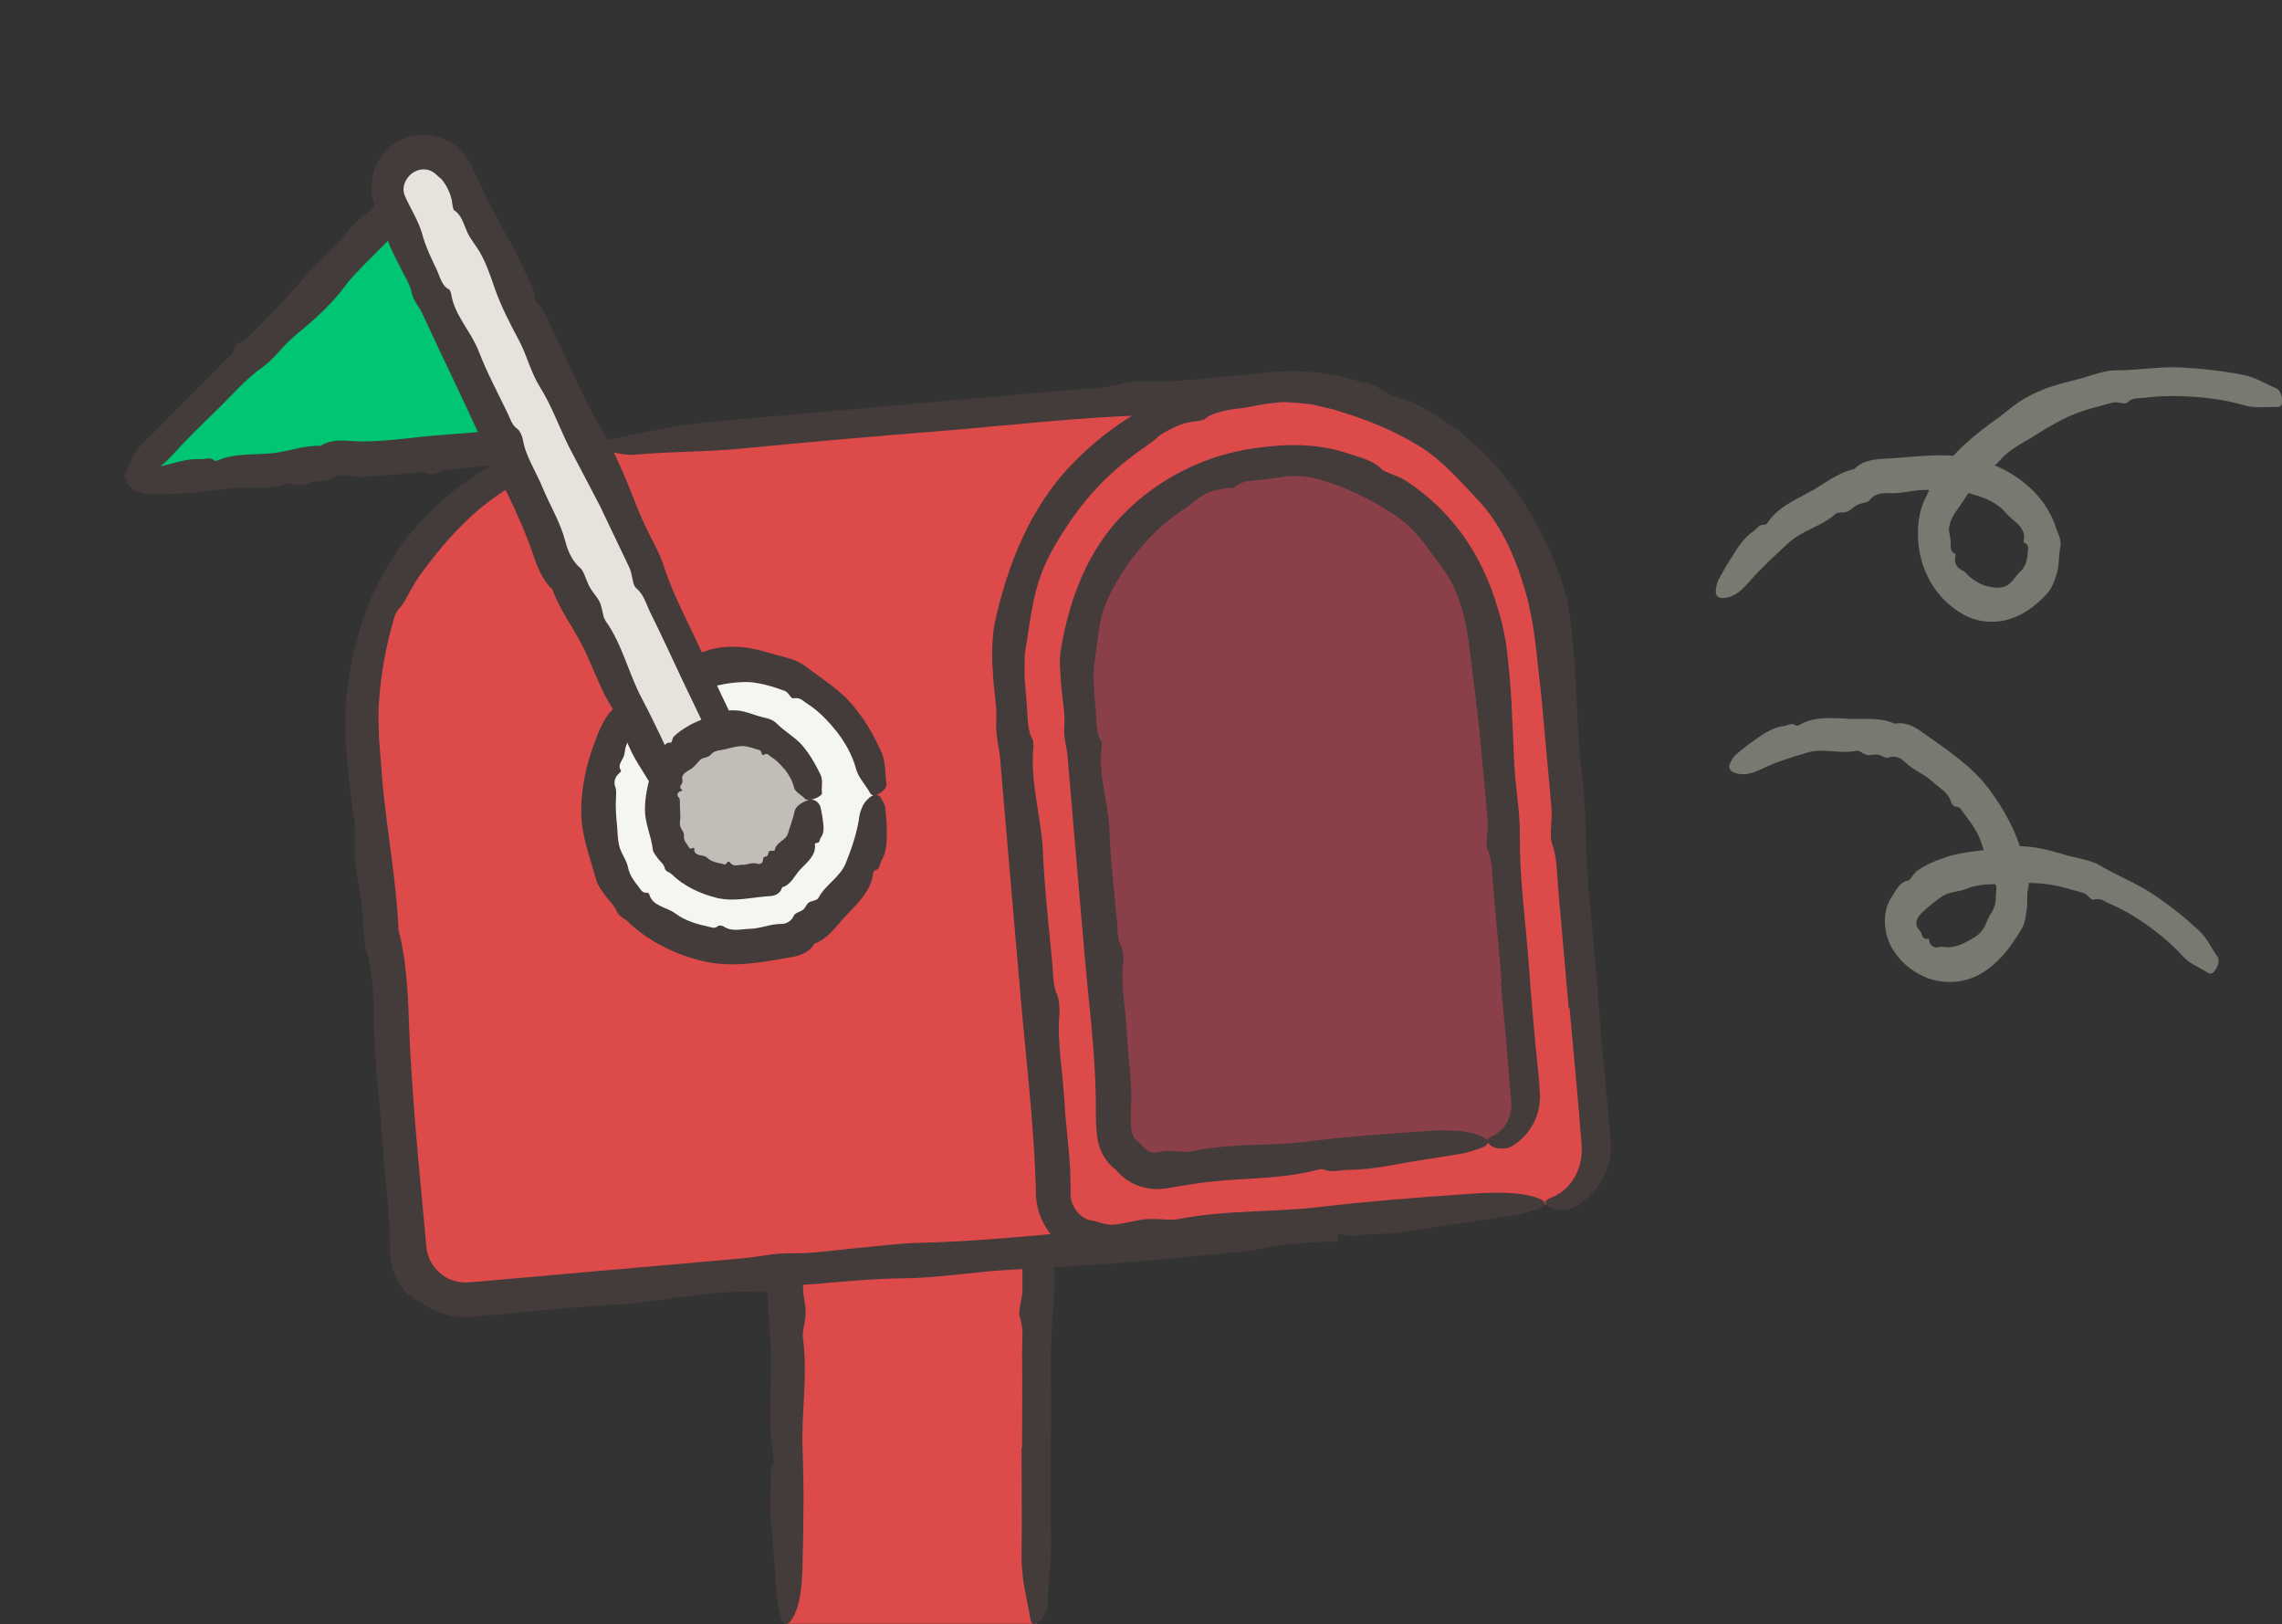 <svg width="267" height="190" viewBox="0 0 267 190" fill="none" xmlns="http://www.w3.org/2000/svg">
<rect x="0" y="0" width="267" height="190" fill="#333333" stroke="none"/>
<g clip-path="url(#clip0_1662_1053)">
<path d="M91.901 189.972V91.017H121.315V189.972" fill="#DD4A4A"/>
<path d="M119.588 169.311C119.588 165.616 119.631 161.942 119.588 158.247C119.588 156.867 119.802 155.465 119.311 154.043C119.077 153.342 119.652 152.004 119.631 150.73C119.631 147.29 119.61 143.85 119.588 140.41L119.269 130.387C119.205 127.074 119.482 123.655 119.184 120.47C118.928 117.71 119.375 115.204 119.269 112.571C119.162 109.768 119.077 106.859 119.29 104.119C119.439 102.123 119.652 100.127 119.546 98.152C119.482 96.899 119.184 95.753 119.205 94.394C119.205 94.118 119.226 93.82 119.247 93.544C119.247 93.353 119.269 93.396 119.29 93.332C119.29 93.226 119.247 93.12 119.077 93.247C119.013 93.29 118.949 93.353 118.906 93.417C118.864 93.459 118.949 93.353 118.949 93.29C118.949 93.204 118.928 93.12 118.864 93.077C118.565 93.035 118.139 93.013 117.798 93.013C117.073 93.013 116.37 93.077 115.794 93.204C114.686 93.459 113.706 93.417 112.661 93.438C109.826 93.481 106.992 93.502 104.157 93.438C102.025 93.396 99.915 93.183 97.805 93.12C96.825 93.098 95.801 93.12 94.8 93.162H94.203C94.203 93.162 94.075 93.162 93.968 93.12C93.968 93.12 93.926 93.162 93.904 93.183C93.841 93.226 93.776 93.332 93.755 93.438C93.755 93.417 93.713 93.82 93.713 94.033V94.776C93.67 95.774 93.67 96.751 93.649 97.77C93.649 98.917 93.393 100.233 93.968 101.168C94.032 101.253 94.011 101.677 93.968 101.868C93.222 105.117 94.203 108.303 94.011 111.594C93.819 114.992 93.947 118.474 93.968 121.914C93.968 122.827 93.798 123.804 94.224 124.654C94.373 124.951 94.395 125.906 94.288 126.374C93.713 128.922 94.075 131.597 93.968 134.188C93.862 137.161 94.118 140.134 93.67 143.128C93.478 144.402 93.372 146.122 93.904 147.651C94.16 148.352 93.904 149.796 93.968 150.9C94.011 151.792 94.267 152.662 94.267 153.554C94.267 154.298 94.054 155.062 93.947 155.826C93.926 156.06 93.904 156.336 93.947 156.548C94.544 160.902 93.734 165.212 93.904 169.587C94.075 173.982 94.011 178.442 93.904 182.859C93.862 185.301 93.691 187.806 92.647 189.463C92.178 190.206 91.666 190.206 91.368 189.165C91.155 188.401 90.942 187.53 90.878 186.66C90.771 185.279 90.686 183.878 90.579 182.519C90.409 179.716 89.919 176.913 90.174 174.004C90.26 173.091 89.983 172.029 90.451 171.286C90.515 171.179 90.558 170.818 90.515 170.627C89.791 166.741 90.26 162.707 90.217 158.757C90.174 155.402 89.599 152.132 89.855 148.734C89.279 146.865 89.386 144.678 89.556 142.788C90.174 136.142 89.748 129.453 89.833 122.806C89.833 116.053 89.855 109.279 89.876 102.527C89.876 101.38 89.556 100.382 89.812 99.044C90.046 97.77 89.855 96.135 89.855 94.67C89.855 93.948 89.748 90.932 89.855 89C90.132 89 90.366 89.021 90.622 89.043L96.27 89.34C97.592 89.382 98.935 89.403 100.277 89.403C102.942 89.403 105.627 89.319 108.292 89.361L114.814 89.425C117.542 89.425 120.271 89.425 122.977 89.403C122.977 90.911 123.02 92.419 123.041 93.927C123.127 97.133 123.446 100.339 123.319 103.588C123.276 104.969 123.574 106.434 123.041 107.793C122.892 108.175 123.297 109.471 123.319 110.362C123.361 112.571 123.319 114.779 123.319 116.988C123.319 120.067 123.276 123.146 123.319 126.204C123.361 128.072 123.574 129.92 123.638 131.81C123.702 133.763 123.702 135.738 123.638 137.713C123.532 140.198 123.425 142.661 123.319 145.145C123.255 147.715 123.51 150.412 123.255 152.875C122.786 157.462 123.02 162.027 122.977 166.593C122.914 171.137 122.892 175.702 122.977 180.225C123.041 182.795 122.594 185.152 122.594 187.658C122.594 188.826 121.251 190.418 120.782 189.93C120.697 189.845 120.612 189.654 120.569 189.441C120.143 186.978 119.482 184.706 119.525 181.882C119.588 177.699 119.525 173.536 119.525 169.353L119.588 169.311Z" fill="#443B3B"/>
<path d="M70.074 52.202L70.079 52.265C53.327 54.487 41.118 69.46 42.604 86.382L47.842 146.03C48.158 149.625 51.344 152.286 54.954 151.968L154.159 143.231L145.581 45.551L70.074 52.202Z" fill="#DD4A4A"/>
<path d="M105.49 47.356C111.839 46.797 118.188 46.238 124.537 45.678C126.894 45.471 129.333 45.469 131.754 44.766C132.965 44.425 135.287 44.796 137.472 44.582C140.7 44.297 143.927 44.013 147.174 43.706C147.51 47.534 147.845 51.342 148.181 55.17C148.79 60.893 149.398 66.595 150.009 72.339C150.573 78.023 150.811 83.906 151.59 89.358C152.26 94.074 152.19 98.386 152.695 102.924C153.223 107.716 153.746 112.701 153.948 117.436C154.1 120.876 154.187 124.3 154.594 127.717C154.846 129.848 155.317 131.81 155.501 134.139C155.69 136.296 155.651 138.772 156.366 140.585C156.427 140.793 156.496 142.79 156.506 143.642C156.508 144.153 156.51 144.665 156.538 145.217C155.515 145.264 154.47 145.313 153.405 145.365C152.641 145.432 151.853 145.48 151.087 145.526C150.004 145.622 148.971 145.798 148.131 145.978C146.242 146.401 144.561 146.506 142.8 146.682C137.941 147.153 133.059 147.604 128.191 147.969C124.53 148.185 120.911 148.397 117.249 148.613C113.443 148.884 109.411 149.517 105.883 149.55C102.335 149.586 98.981 149.902 95.52 150.207C93.567 150.379 91.251 150.327 89.688 151.041C89.544 151.117 88.799 151.162 88.456 151.149C82.806 150.901 77.392 152.358 71.706 152.667C68.788 152.818 65.815 153.079 62.842 153.341L58.387 153.776L56.157 153.973L55.011 154.074C54.522 154.117 54.03 154.117 53.554 154.053C51.418 153.857 49.518 152.682 47.898 151.545C47.248 151.198 45.983 149.22 45.842 148.103C45.695 147.412 45.617 146.524 45.656 145.988L45.615 144.307C45.559 143.183 45.482 142.06 45.384 140.939C45.187 138.697 44.922 136.418 44.791 134.191C44.45 129.084 43.745 123.988 43.74 118.809C43.74 116.613 43.586 113.643 42.825 111.067C42.464 109.884 42.5 107.365 42.273 105.509C42.094 103.969 41.71 102.511 41.576 100.988C41.463 99.698 41.56 98.368 41.551 97.047C41.538 96.664 41.517 96.176 41.441 95.799C41.129 93.951 40.902 92.095 40.717 90.235C40.554 88.374 40.394 86.555 40.407 84.507C40.419 80.499 41.163 76.554 42.39 72.737C44.839 65.04 50.475 58.319 57.6 54.409C61.515 52.21 66.118 51.016 69.194 51.683C69.759 51.782 70.092 51.923 70.109 52.114L69.934 52.321C69.934 52.321 70.056 52.246 70.104 52.306C70.057 52.502 69.651 52.751 68.884 53.032C67.634 53.419 66.274 54.008 64.904 54.491C63.803 54.865 62.759 55.404 61.707 55.859C60.711 56.459 59.685 56.954 58.755 57.569C54.83 60.153 51.777 63.64 48.991 67.488C48.574 68.1 48.209 68.814 47.797 69.49C47.451 70.181 47.102 70.83 46.627 71.277C46.511 71.415 46.172 71.935 46.134 72.237C45.228 75.322 44.607 78.489 44.376 81.707C44.197 83.321 44.317 84.93 44.356 86.59C44.506 88.303 44.633 89.997 44.761 91.691C45.31 97.462 46.374 102.995 46.63 108.834C47.484 111.978 47.708 115.752 47.823 119.003C48.027 124.741 48.465 130.457 48.987 136.166L49.784 144.75L49.879 145.829C49.926 146.123 49.923 146.337 50.009 146.585C50.137 147.064 50.327 147.516 50.599 147.94C51.142 148.766 51.95 149.441 52.878 149.764C53.342 149.936 53.842 150.02 54.357 150.039C54.764 150.046 55.675 149.944 56.357 149.905L60.709 149.522L69.437 148.753L86.891 147.216C88.866 147.042 90.558 146.573 92.894 146.623C95.102 146.663 97.909 146.224 100.436 146.001C102.772 145.796 105.203 145.454 107.403 145.409C116.543 145.201 125.706 144.032 134.863 143.289C140.702 142.775 146.567 142.301 152.408 141.808C152.195 139.631 151.963 137.477 151.755 135.343C151.185 129.829 150.385 124.379 150.024 118.805C149.859 116.432 149.342 113.962 149.667 111.568C149.758 110.899 149.159 108.714 149.004 107.193C148.672 103.406 148.338 99.599 148.005 95.813C147.543 90.546 147.078 85.258 146.618 80.013C146.293 76.801 145.802 73.647 145.456 70.438C145.097 67.08 144.8 63.696 144.568 60.327C144.316 56.235 144.067 52.186 143.815 48.094L143.787 47.777L142.897 47.877C141.92 47.963 140.945 48.07 139.992 48.175C138.059 48.346 136.148 48.514 134.292 48.571C126.352 48.801 118.516 49.726 110.634 50.377C102.793 51.004 94.956 51.673 87.15 52.446C82.717 52.9 78.642 52.79 74.312 53.193C72.295 53.371 69.439 52.279 70.226 51.741C70.367 51.643 70.699 51.529 71.035 51.457C75.245 50.66 79.094 49.66 83.961 49.274C91.138 48.642 98.357 48.006 105.534 47.373L105.49 47.356Z" fill="#443B3B"/>
<path d="M147.001 45.428C164.477 43.889 179.902 56.77 181.431 74.178L186.669 133.828C186.985 137.424 184.311 140.601 180.701 140.919L130.46 145.344C126.85 145.662 123.663 143.001 123.347 139.405L118.109 79.755C116.581 62.347 129.525 46.968 147.001 45.428Z" fill="#DD4A4A"/>
<path d="M183.541 117.946C183.129 113.25 182.718 108.575 182.306 103.879C182.154 102.145 182.208 100.328 181.562 98.573C181.248 97.684 181.675 95.963 181.511 94.336C181.128 89.978 180.721 85.581 180.317 81.225L179.609 74.871C179.323 72.829 178.982 70.898 178.406 68.966C177.303 65.184 175.618 61.346 172.976 58.552C170.713 56.172 168.777 53.87 166.062 52.191C163.189 50.419 159.97 49.103 156.828 48.165C155.7 47.753 154.508 47.581 153.326 47.28C152.14 47.171 150.926 47.001 149.734 47.063C148.99 47.129 148.251 47.237 147.533 47.343C146.793 47.45 146.065 47.685 145.258 47.756C144.515 47.822 143.711 47.935 142.958 48.129C142.207 48.345 141.475 48.537 140.942 49.053C140.863 49.124 140.191 49.268 139.851 49.298C139.023 49.371 138.146 49.619 137.367 50.007C136.586 50.374 135.828 50.761 135.336 51.252C134.322 52.13 133.322 52.687 132.363 53.454C129.692 55.458 127.362 57.923 125.441 60.65C124.06 62.711 122.663 64.838 121.802 67.216C120.886 69.705 120.531 72.486 120.164 74.885C120.067 75.49 119.95 76.097 119.895 76.699C119.884 77.297 119.895 77.914 119.883 78.512C119.858 79.686 120.037 80.992 120.125 82.242C120.252 83.68 120.145 85.395 120.823 86.529C120.896 86.629 120.923 87.181 120.903 87.439C120.522 91.629 121.855 95.604 122.032 99.809C122.22 104.141 122.735 108.551 123.141 112.927C123.243 114.091 123.183 115.354 123.702 116.395C123.884 116.763 124.013 117.988 123.959 118.589C123.67 121.876 124.33 125.25 124.514 128.559C124.615 130.447 124.846 132.345 125.011 134.228C125.095 135.18 125.179 136.131 125.22 137.087L125.259 138.512L125.261 139.748C125.214 140.924 126.287 142.663 127.819 142.805C128.49 142.895 129.482 143.469 130.703 143.233C131.846 143.09 132.927 142.739 134.053 142.64C135.008 142.556 136.004 142.681 136.99 142.701C137.289 142.696 137.631 142.687 137.924 142.619C143.414 141.538 149.006 141.856 154.576 141.195C160.167 140.532 165.863 140.094 171.5 139.704C174.604 139.473 177.825 139.36 180.04 140.21C181.036 140.591 181.081 141.098 179.79 141.51C178.832 141.808 177.746 142.117 176.648 142.278C174.873 142.54 173.118 142.78 171.407 143.037C167.834 143.523 164.309 144.323 160.571 144.397C159.395 144.415 158.082 144.808 157.085 144.427C156.952 144.375 156.46 144.375 156.251 144.436C151.367 145.591 146.166 145.58 141.137 146.066C138.994 146.276 136.884 146.611 134.793 146.923C133.737 147.08 132.679 147.216 131.619 147.331L130.812 147.402C130.493 147.43 130.111 147.463 129.766 147.43C129.056 147.386 128.342 147.3 127.679 147.06C126.083 146.923 124.404 146.069 123.216 144.724C122.008 143.402 121.317 141.63 121.219 140.019C121.031 131.296 119.916 122.995 119.233 114.487C118.479 105.899 117.746 97.309 117.014 88.719C116.885 87.26 116.455 86.019 116.56 84.283C116.67 82.611 116.242 80.666 116.17 78.626C116.01 76.807 116.075 74.861 116.332 73.155C117.816 66.181 120.526 59.271 125.596 54.135C128.069 51.593 130.915 49.403 134.063 47.719C137.212 46.056 140.597 44.884 144.087 44.172C148.314 43.33 152.785 43.065 157.093 44.113C157.993 44.375 158.951 44.568 159.871 44.806C160.793 45.066 161.665 45.501 162.443 46.072C162.896 46.352 164.6 46.756 165.716 47.276C168.365 48.684 170.889 50.38 173.043 52.492C176.096 55.336 178.56 58.785 180.408 62.523L181.263 64.217L181.996 65.986C182.526 67.154 182.869 68.381 183.191 69.611C183.582 70.898 183.659 72.255 183.882 73.578C184.04 74.886 184.103 76.096 184.215 77.365C184.385 80.526 184.556 83.687 184.726 86.848C184.951 90.132 185.504 93.515 185.525 96.668C185.568 102.526 186.313 108.323 186.781 114.143C187.224 119.923 187.712 125.721 188.304 131.488C188.378 132.334 188.443 133.075 188.477 133.946C188.501 134.945 188.351 135.918 188.002 136.822C187.326 138.63 186.024 140.13 184.379 141.128C183.609 141.622 182.458 141.68 181.728 141.404C180.976 141.129 180.64 140.711 180.896 140.454C180.994 140.36 181.197 140.235 181.404 140.153C182.753 139.672 183.735 138.669 184.323 137.573C184.91 136.455 185.147 135.262 185.048 133.885C184.645 128.57 184.115 123.267 183.649 117.957L183.541 117.946Z" fill="#443B3B"/>
<path d="M147.882 54.005L148.137 53.983C161.26 52.827 172.829 62.487 173.977 75.559L178.617 128.398C178.855 131.106 176.838 133.479 174.141 133.717L136.173 137.061C133.455 137.3 131.075 135.293 130.839 132.606L126.199 79.767C125.051 66.695 134.759 55.161 147.882 54.005Z" fill="#8B3F48"/>
<path d="M175.707 114.991L174.709 103.632C174.542 102.219 174.65 100.76 174.033 99.343C173.734 98.623 174.189 97.219 174.054 95.931C173.744 92.398 173.413 88.868 173.081 85.337C172.718 81.937 172.24 78.441 171.842 75.129C171.444 72.052 170.583 68.824 168.744 66.407C167.172 64.35 165.944 62.305 163.927 60.777C161.798 59.196 159.357 57.961 156.958 56.957C155.189 56.303 153.354 55.633 151.412 55.698C150.81 55.666 150.24 55.758 149.649 55.853C149.06 55.969 148.485 55.998 147.809 56.1C147.217 56.174 146.578 56.209 145.964 56.284C145.354 56.402 144.799 56.664 144.383 57.042C144.325 57.111 143.767 57.096 143.493 57.142C142.834 57.199 142.118 57.327 141.476 57.575C140.86 57.864 140.27 58.214 139.85 58.549C139.083 59.32 138.237 59.672 137.499 60.291C135.367 61.843 133.547 63.773 132.044 65.909C130.9 67.502 129.917 69.23 129.181 71.085C128.499 73.064 128.416 75.288 128.091 77.192C127.807 79.072 128.028 81.099 128.21 83.171C128.312 84.335 128.178 85.732 128.835 86.634C128.906 86.713 128.924 87.159 128.898 87.353C128.448 90.76 129.713 93.953 129.819 97.354C129.935 100.861 130.376 104.425 130.707 107.955C130.791 108.907 130.708 109.916 131.209 110.746C131.384 111.029 131.492 112.021 131.429 112.517C131.084 115.17 131.688 117.909 131.816 120.583C131.978 123.639 132.502 126.683 132.327 129.811C132.3 130.474 132.282 131.243 132.373 132.045C132.414 132.51 132.475 132.718 132.604 132.962C132.732 133.207 132.921 133.404 133.148 133.554C133.533 133.797 133.924 134.594 134.626 134.788C134.89 134.871 135.166 134.847 135.399 134.827C135.716 134.777 135.755 134.731 136.305 134.662C137.091 134.592 137.874 134.736 138.69 134.771C138.926 134.772 139.225 134.767 139.455 134.704C143.883 133.717 148.413 134.128 152.9 133.562C157.408 132.995 162.022 132.652 166.575 132.358C169.084 132.179 171.69 132.12 173.48 133.007C174.285 133.405 174.33 133.913 173.294 134.303C172.527 134.583 171.654 134.873 170.767 135.015C169.354 135.246 167.917 135.458 166.525 135.687C163.631 136.113 160.807 136.852 157.769 136.864C156.827 136.861 155.747 137.234 154.942 136.836C154.83 136.781 154.444 136.773 154.257 136.832C150.328 137.903 146.104 137.806 142.03 138.207C140.291 138.382 138.605 138.679 136.896 138.958L136.242 139.058C135.945 139.084 135.647 139.111 135.348 139.116C134.75 139.126 134.14 139.009 133.549 138.848C132.382 138.482 131.294 137.789 130.524 136.812C129.384 136.017 128.548 134.535 128.368 132.973C128.227 131.856 128.224 130.854 128.222 129.853C128.238 122.966 127.209 116.129 126.694 109.289C126.085 102.351 125.495 95.39 124.907 88.45C124.803 87.266 124.396 86.279 124.528 84.86C124.648 83.549 124.308 81.874 124.175 80.351C124.091 78.909 123.861 77.266 124.146 75.877C125.115 70.1 127.265 64.369 131.452 60.142C135.538 55.988 141.049 53.2 146.846 52.434C150.309 51.916 154.048 51.842 157.508 52.987C158.963 53.477 160.639 53.798 161.749 54.979C162.074 55.27 163.497 55.635 164.356 56.157C166.422 57.509 168.34 59.131 169.92 61.038C172.162 63.654 173.803 66.75 174.88 70.002C175.182 70.998 175.504 71.993 175.765 73.014C175.961 74.02 176.231 75.148 176.311 76.057C176.551 78.061 176.729 80.092 176.842 82.107C176.961 84.676 177.077 87.223 177.194 89.771C177.362 92.421 177.859 95.148 177.827 97.709C177.774 102.467 178.42 107.142 178.79 111.842C179.137 116.522 179.526 121.199 180.019 125.845C180.077 126.5 180.135 127.156 180.148 127.794L180.191 128.281L180.14 128.925C180.114 129.353 180.043 129.765 179.927 130.159C179.47 131.776 178.431 133.104 177.056 134.014C176.41 134.454 175.406 134.479 174.784 134.214C174.139 133.93 173.887 133.504 174.079 133.253C174.157 133.161 174.317 133.04 174.483 132.983C175.515 132.551 176.211 131.701 176.542 130.84C176.717 130.399 176.808 129.964 176.832 129.515C176.853 129.022 176.808 128.749 176.734 127.903C176.42 123.604 175.979 119.315 175.602 115.021L175.707 114.991Z" fill="#443B3B"/>
<path d="M87.522 110.774C96.587 109.975 103.293 102.008 102.5 92.978C101.707 83.948 93.715 77.274 84.65 78.073C75.585 78.871 68.879 86.839 69.672 95.869C70.465 104.899 78.456 111.572 87.522 110.774Z" fill="#F5F5F1"/>
<path d="M97.749 85.424C96.811 84.249 95.754 83.17 94.483 82.344C94.009 82.066 93.642 81.544 92.885 81.696C92.509 81.793 92.313 81.022 91.825 80.83C90.52 80.348 89.157 79.935 87.755 79.803C86.381 79.754 85.028 79.937 83.728 80.243C82.445 80.505 81.025 80.652 80.007 81.487C79.124 82.162 78.066 82.298 77.275 83.028C76.444 83.805 75.704 84.637 74.847 85.352C74.229 85.876 73.594 86.443 73.275 87.196C73.081 87.661 73.152 88.23 72.892 88.679C72.696 89.123 72.244 89.589 72.659 90.171C72.705 90.209 72.55 90.393 72.43 90.489C71.931 90.895 71.776 91.57 71.991 92.062C72.161 92.538 72.063 92.887 72.077 93.291C72.002 94.385 72.078 95.487 72.194 96.564C72.264 97.367 72.255 98.242 72.476 99.054C72.701 99.908 73.322 100.642 73.481 101.481C73.642 102.34 74.126 102.98 74.611 103.619C74.918 103.955 75.1 104.557 75.752 104.435C75.816 104.43 75.933 104.547 75.962 104.63C76.391 106.106 78.082 106.106 79.073 106.914C80.17 107.712 81.533 108.125 82.885 108.411C83.234 108.487 83.615 108.688 83.992 108.356C84.13 108.216 84.5 108.29 84.658 108.383C85.615 109.045 86.718 108.692 87.743 108.665C88.961 108.643 90.028 108.123 91.309 108.095C91.869 108.131 92.551 107.858 92.874 107.148C92.993 106.796 93.605 106.7 93.966 106.433C94.245 106.196 94.358 105.781 94.641 105.585C94.883 105.415 95.246 105.404 95.532 105.251C95.615 105.222 95.694 105.151 95.75 105.061C96.576 103.496 98.258 102.666 98.946 101.007C99.597 99.394 100.177 97.722 100.475 95.991C100.519 95.518 100.625 95.019 100.821 94.575C100.973 94.114 101.278 93.682 101.777 93.276C102.237 92.915 102.745 92.849 103.043 93.314C103.265 93.656 103.494 94.062 103.573 94.482C103.633 95.159 103.713 95.834 103.75 96.491C103.72 97.858 103.917 99.375 103.133 100.681C102.889 101.065 102.987 101.695 102.379 101.834C102.294 101.842 102.179 102.001 102.165 102.087C101.983 104.15 100.382 105.655 99.049 107.051C97.912 108.239 96.958 109.793 95.278 110.41C94.744 111.395 93.604 111.815 92.633 111.965C89.242 112.583 85.853 113.223 82.473 112.497C79.11 111.728 75.893 110.178 73.413 107.775C72.973 107.387 72.402 107.224 72.129 106.545C71.86 105.929 71.254 105.364 70.793 104.744C70.423 104.18 69.944 103.604 69.759 102.959C69.058 100.335 68.05 97.866 68.007 95.184C67.968 92.545 68.486 89.92 69.359 87.434C69.933 85.934 70.433 84.313 71.589 83.103C72.035 82.573 72.354 81.82 73.198 81.682C73.43 81.64 73.623 80.92 73.958 80.592C74.767 79.817 75.715 79.158 76.694 78.603C78.034 77.782 79.525 77.224 80.999 76.71C81.917 76.438 82.799 75.998 83.77 75.848C84.778 75.632 85.805 75.626 86.817 75.708C88.112 75.828 89.363 76.187 90.572 76.549C91.823 76.908 93.235 77.146 94.247 77.952C96.106 79.387 98.071 80.557 99.593 82.299C101.093 84.021 102.249 85.987 103.161 88.081C103.672 89.272 103.527 90.542 103.718 91.741C103.812 92.329 102.561 93.185 102.075 93.015C101.986 92.98 101.873 92.905 101.823 92.824C101.282 91.785 100.445 91.027 100.158 89.944C99.713 88.299 98.854 86.797 97.795 85.463L97.749 85.424Z" fill="#443B3B"/>
<path d="M14.835 56.248L61.699 52.119L47.897 22.857L14.835 56.248Z" fill="#00C573"/>
<path d="M21.693 46.863C23.128 45.415 24.606 43.964 26.016 42.475C26.545 41.917 27.26 41.535 27.458 40.622C27.568 40.165 28.5 40.061 28.967 39.53C30.257 38.137 31.682 36.818 32.972 35.426L36.671 31.242C37.922 29.895 39.468 28.736 40.494 27.26C41.388 25.988 42.699 25.318 43.65 24.212L43.999 23.797L44.625 23.124L45.898 21.776C46.761 20.89 47.646 20.002 48.458 19.248C48.649 19.721 48.84 20.195 49.03 20.647C49.414 21.615 49.779 22.606 50.164 23.574C50.52 24.459 50.972 25.463 51.171 25.787C51.522 26.374 52.055 26.838 52.373 27.535C52.643 28.172 52.779 28.991 53.556 29.306C53.621 29.322 53.651 29.66 53.666 29.829C53.653 30.662 54.069 31.499 54.558 31.946C55.047 32.393 55.242 32.909 55.5 33.419C56.202 34.828 56.882 36.239 57.5 37.676C57.96 38.765 58.274 39.91 58.71 40.98C59.173 42.111 59.974 43.191 60.202 44.322C60.431 45.474 60.901 46.435 61.395 47.435C61.552 47.763 61.569 47.953 61.807 48.465C62.042 48.956 62.338 49.398 62.867 49.821C62.96 49.898 63.145 50.308 63.181 50.475C63.384 51.565 63.788 52.51 64.379 53.63C62.666 53.867 60.806 54.372 58.609 54.459C56.469 54.455 54.718 54.738 52.766 54.931C52.257 54.976 51.69 54.855 51.26 55.319C51.103 55.483 50.574 55.55 50.309 55.467C48.858 55.02 47.403 55.51 45.95 55.532C44.284 55.572 42.65 55.972 40.955 55.673C40.238 55.545 39.273 55.523 38.47 56.127C38.11 56.414 37.281 56.232 36.67 56.349C36.186 56.435 35.72 56.732 35.231 56.775C34.806 56.812 34.385 56.636 33.929 56.57C33.8 56.56 33.65 56.552 33.526 56.605C31.157 57.411 28.708 56.817 26.281 57.201C23.854 57.585 21.385 57.739 18.913 57.85C17.55 57.928 16.155 57.88 15.151 56.924C14.707 56.495 14.641 55.989 15.209 55.64C15.616 55.392 16.085 55.137 16.547 55.032C17.302 54.859 18.08 54.705 18.814 54.534C20.371 54.226 21.857 53.605 23.514 53.715C24.031 53.755 24.581 53.429 25.046 53.857C25.115 53.915 25.31 53.94 25.413 53.889C27.494 52.981 29.786 53.248 31.969 53.013C33.834 52.806 35.589 52.075 37.501 52.163C38.492 51.5 39.711 51.499 40.767 51.577C44.515 51.864 48.173 51.116 51.875 50.875L56.678 50.494L58.61 50.324L58.499 50.035C58.494 49.972 58.361 49.919 58.293 49.883C58.201 49.806 58.231 49.91 58.275 49.671C58.21 48.931 57.632 48.193 57.289 47.456C56.972 46.781 56.529 46.117 56.339 45.409C55.635 42.508 54.044 39.984 52.843 37.276C51.644 34.59 50.446 31.904 49.065 29.34C48.653 28.545 48.181 27.798 47.726 27.007L47.576 26.764L47.53 26.726L47.459 26.647C47.459 26.647 47.384 26.525 47.373 26.398C47.364 26.293 47.302 26.32 47.277 26.279C47.219 26.348 47.213 26.285 47.124 25.994C47.047 25.852 46.977 26.519 46.96 26.563C46.901 26.632 46.942 26.607 46.805 26.747L46.156 27.401L44.858 28.709C43.66 29.923 42.416 31.119 41.264 32.372C40.561 33.137 39.996 34.018 39.295 34.805C38.574 35.614 37.788 36.408 36.996 37.139C35.966 38.082 34.863 38.925 33.854 39.866C32.807 40.854 31.93 42.082 30.802 42.885C28.686 44.371 27.062 46.347 25.226 48.108C23.412 49.866 21.599 51.646 19.902 53.522C18.947 54.586 17.695 55.187 16.713 56.19C16.262 56.656 14.672 56.349 14.541 55.827C14.532 55.721 14.521 55.594 14.575 55.483C15.234 54.21 15.649 52.852 16.796 51.771C18.474 50.173 20.08 48.476 21.711 46.819L21.693 46.863Z" fill="#443B3B"/>
<path d="M53.584 19.91C52.532 17.683 49.865 16.728 47.627 17.779C45.39 18.829 44.429 21.487 45.481 23.715L77.034 90.521C78.086 92.749 80.753 93.703 82.991 92.652C85.228 91.602 86.189 88.944 85.137 86.717L53.584 19.91Z" fill="#E6E3DD"/>
<path d="M79.732 79.333C78.521 76.754 77.329 74.152 76.057 71.6C75.587 70.639 75.344 69.574 74.418 68.781C73.956 68.396 74.045 67.216 73.605 66.338L70.169 59.137L66.57 52.271C65.427 49.984 64.543 47.462 63.224 45.361C62.08 43.544 61.674 41.597 60.702 39.786C59.678 37.872 58.646 35.874 57.935 33.869C57.421 32.401 56.949 30.929 56.19 29.589C55.731 28.756 55.072 28.068 54.645 27.104C54.246 26.222 53.999 25.114 53.119 24.595C53.051 24.558 52.949 24.12 52.928 23.887C52.832 22.787 52.237 21.625 51.643 20.952C51.183 20.588 51.037 20.387 50.718 20.16C49.853 19.575 48.65 19.766 47.945 20.511C47.412 21.027 47.02 21.914 47.308 22.762C47.88 24.161 48.967 25.814 49.377 27.312C49.79 28.853 50.467 30.222 51.124 31.613C51.494 32.412 51.693 33.46 52.541 33.854C52.608 33.891 52.763 34.197 52.776 34.345C53.174 36.932 55.11 38.744 56.026 41.136C56.969 43.589 58.248 45.97 59.4 48.363C59.712 48.996 59.885 49.748 60.544 50.18C60.771 50.331 61.106 50.983 61.161 51.362C61.488 53.38 62.688 55.107 63.452 56.98C64.323 59.098 65.567 61.078 66.153 63.371C66.408 64.329 66.883 65.587 67.877 66.437C68.339 66.823 68.588 67.952 68.995 68.684C69.327 69.294 69.84 69.782 70.153 70.415C70.413 70.946 70.467 71.559 70.625 72.142C70.683 72.308 70.765 72.514 70.863 72.654C72.841 75.443 73.544 78.813 75.132 81.785C75.927 83.292 76.682 84.824 77.418 86.379L78.479 88.716L78.981 89.802C79.063 90.007 79.209 90.208 79.354 90.387C80.084 91.154 81.017 91.54 82.355 92.147C82.954 92.393 83.313 92.83 82.551 93.409C81.988 93.821 81.18 94.127 80.36 94.05C79.048 93.974 77.735 93.407 76.774 92.447C76.285 92 75.813 91.253 75.584 90.847L74.713 89.453C74.137 88.502 73.625 87.545 73.253 86.469C73.023 85.808 72.433 85.177 72.605 84.459C72.638 84.349 72.529 84.082 72.457 83.982C70.512 81.574 69.625 78.54 68.272 75.803C67.125 73.474 65.534 71.44 64.632 68.962C63.491 67.911 62.86 66.325 62.395 64.938C60.745 60.032 58.167 55.527 56.042 50.833C53.892 46.077 51.574 41.379 49.381 36.627C49.011 35.828 48.384 35.265 48.164 34.219C47.97 33.234 47.256 32.167 46.758 31.124C46.311 30.183 45.736 29.232 45.438 28.277C45.136 27.281 44.775 26.332 44.392 25.385C44.047 24.627 43.331 23.049 43.467 21.673C43.514 20.262 44.058 18.892 44.99 17.808C45.945 16.744 47.25 16.01 48.668 15.822C50.064 15.634 51.524 15.932 52.722 16.658C53.311 17.032 53.865 17.495 54.298 18.032C54.727 18.528 55.116 19.303 55.278 19.694C56.146 21.536 57.035 23.376 57.986 25.189C59.121 27.391 60.484 29.509 61.436 31.813C61.843 32.8 62.606 33.692 62.56 34.868C62.547 35.211 63.359 35.928 63.67 36.54C64.446 38.07 65.139 39.629 65.875 41.184C66.898 43.332 67.881 45.505 68.923 47.63C69.571 48.916 70.383 50.123 71.053 51.407C71.749 52.753 72.406 54.144 72.997 55.52C73.752 57.287 74.404 59.105 75.177 60.849C75.98 62.675 77.099 64.453 77.687 66.276C78.777 69.676 80.505 72.785 81.965 76.003C83.422 79.2 84.882 82.418 86.483 85.538C86.686 85.904 86.979 86.56 87.1 87.21C87.222 87.86 87.216 88.522 87.121 89.148C86.91 90.403 86.304 91.544 85.488 92.49C85.1 92.95 84.324 93.125 83.757 93.004C83.166 92.865 82.84 92.552 82.877 92.251C82.889 92.143 82.963 92.008 83.062 91.915C83.651 91.308 83.906 90.561 83.953 89.875C84.021 89.187 83.903 88.579 83.74 87.933C83.665 87.577 83.198 86.638 82.882 85.962L81.855 83.772L79.758 79.395L79.732 79.333Z" fill="#443B3B"/>
<path d="M86.866 103.307C91.791 102.873 95.435 98.544 95.004 93.638C94.573 88.732 90.231 85.106 85.305 85.54C80.38 85.974 76.737 90.303 77.167 95.209C77.598 100.115 81.94 103.741 86.866 103.307Z" fill="#C0BEB6"/>
<path d="M91.797 90.02C91.34 89.442 90.823 88.912 90.189 88.52C89.943 88.393 89.824 88.019 89.337 88.318C89.095 88.489 89.146 87.845 88.882 87.761C88.222 87.564 87.58 87.322 86.892 87.276C86.208 87.293 85.561 87.478 84.955 87.638C84.348 87.798 83.615 87.735 83.191 88.263C82.844 88.698 82.211 88.562 81.861 88.955C81.491 89.372 81.184 89.782 80.695 90.06C80.328 90.263 79.941 90.489 79.826 90.882C79.761 91.123 79.942 91.469 79.788 91.674C79.699 91.874 79.353 92.075 79.834 92.438C79.88 92.476 79.757 92.53 79.652 92.56C79.216 92.705 79.159 93.03 79.395 93.286C79.609 93.523 79.538 93.7 79.553 93.869C79.534 94.382 79.579 94.89 79.602 95.4C79.635 95.781 79.481 96.22 79.581 96.617C79.66 97.036 80.07 97.32 80.026 97.792C79.982 98.265 80.224 98.585 80.466 98.905C80.609 99.063 80.599 99.447 81.133 99.187C81.175 99.183 81.243 99.22 81.227 99.285C81.187 100.291 82.331 99.913 82.733 100.346C83.223 100.815 83.898 100.947 84.529 101.062C84.702 101.089 84.87 101.288 85.072 100.908C85.145 100.773 85.319 100.801 85.39 100.88C85.807 101.482 86.356 101.157 86.85 101.177C87.452 101.21 87.912 100.849 88.593 101.045C88.901 101.146 89.278 101.049 89.292 100.472C89.267 100.197 89.638 100.271 89.794 100.108C89.911 99.97 89.885 99.674 90.026 99.576C90.127 99.503 90.368 99.567 90.557 99.529C90.599 99.525 90.659 99.478 90.656 99.435C90.829 98.482 91.931 98.364 92.198 97.509C92.427 96.7 92.744 95.926 92.928 95.1C93.017 94.644 93.192 94.203 94.201 93.751C94.653 93.541 95.161 93.475 95.482 93.724C95.711 93.896 95.925 94.133 95.99 94.383C96.065 94.76 96.164 95.156 96.219 95.535C96.288 96.317 96.585 97.272 96.029 98.003C95.855 98.21 96.019 98.622 95.485 98.626C95.421 98.632 95.342 98.703 95.347 98.766C95.507 100.095 94.4 100.896 93.637 101.709C92.992 102.406 92.554 103.51 91.511 103.815C91.302 104.601 90.595 104.834 89.975 104.845C87.869 104.988 85.947 105.52 83.917 105.059C81.927 104.574 80.008 103.677 78.556 102.249C78.3 102.016 77.872 102.011 77.765 101.53C77.686 101.111 77.252 100.808 76.985 100.448C76.763 100.105 76.436 99.793 76.379 99.392C76.192 97.746 75.473 96.382 75.461 94.784C75.453 93.229 75.792 91.728 76.239 90.239C76.525 89.361 76.734 88.32 77.444 87.639C77.717 87.338 77.821 86.817 78.469 86.888C78.643 86.915 78.637 86.362 78.835 86.174C79.307 85.706 79.872 85.315 80.442 84.988C81.233 84.492 82.126 84.179 82.997 83.867C83.538 83.692 84.043 83.349 84.611 83.235C85.196 83.077 85.839 83.084 86.443 83.138C87.222 83.24 87.954 83.537 88.658 83.752C89.385 83.987 90.266 84.037 90.83 84.606C91.84 85.625 93.026 86.224 93.908 87.255C94.769 88.287 95.426 89.423 96.002 90.63C96.341 91.325 96.069 92.116 96.171 92.789C96.202 93.149 94.944 93.686 94.464 93.579C94.377 93.566 94.267 93.532 94.242 93.492C93.746 92.96 93.014 92.662 92.904 92.139C92.725 91.324 92.276 90.596 91.769 89.937L91.797 90.02Z" fill="#443B3B"/>
<path d="M251.206 108.203C249.842 107.269 248.414 106.377 246.858 105.74C246.282 105.506 245.792 104.997 245.003 105.252C244.62 105.379 244.279 104.593 243.703 104.445C242.211 104.041 240.719 103.553 239.163 103.404C237.671 103.213 236.158 103.34 234.666 103.404C233.92 103.425 233.174 103.447 232.449 103.468C231.724 103.553 230.957 103.638 230.339 103.893C229.295 104.36 228.186 104.275 227.291 104.827C226.353 105.443 225.607 106.122 224.968 106.696C224.499 107.099 224.115 107.651 224.243 108.267C224.307 108.628 224.669 108.84 224.797 109.159C224.904 109.456 224.989 109.987 225.628 109.817C225.671 109.817 225.735 109.987 225.735 110.093C225.799 110.645 226.353 110.943 226.758 110.815C227.163 110.709 227.398 110.794 227.675 110.815C228.357 110.879 229.252 110.645 230.019 110.221C230.616 109.902 231.319 109.562 231.831 108.968C232.385 108.331 232.492 107.502 232.961 106.844C233.451 106.165 233.536 105.358 233.536 104.551C233.536 104.105 233.771 103.51 233.152 103.171C233.089 103.149 233.089 102.958 233.11 102.873C233.664 101.387 232.3 100.283 231.938 98.966C231.554 97.543 230.659 96.29 229.763 95.144C229.508 94.846 229.401 94.379 228.826 94.379C228.634 94.379 228.357 94.082 228.293 93.87C227.973 92.68 226.843 92.15 226.033 91.385C225.074 90.514 223.838 90.09 222.858 89.134C222.453 88.71 221.749 88.327 220.961 88.625C220.598 88.752 220.087 88.327 219.618 88.285C219.234 88.221 218.829 88.412 218.445 88.327C218.126 88.264 217.849 88.009 217.529 87.881C217.444 87.839 217.316 87.818 217.209 87.839C215.333 88.242 213.479 87.52 211.603 88.009C209.77 88.54 207.937 89.092 206.211 89.92C205.252 90.366 204.293 90.812 203.056 90.451C202.502 90.281 202.161 89.899 202.396 89.368C202.566 88.986 202.801 88.54 203.142 88.264C203.674 87.796 204.229 87.35 204.783 86.947C205.955 86.14 207.149 85.142 208.683 84.951C209.152 84.908 209.621 84.484 210.111 84.866C210.175 84.908 210.367 84.908 210.452 84.866C212.264 83.74 214.481 84.017 216.484 84.102C218.211 84.165 220.023 83.889 221.685 84.675C222.794 84.42 223.923 84.951 224.733 85.546C227.632 87.605 230.595 89.495 232.726 92.319C234.836 95.165 236.499 98.371 237.053 102.003C237.138 102.618 237.522 103.128 237.309 103.893C237.096 104.593 237.266 105.506 237.138 106.335C237.032 107.078 236.968 107.927 236.584 108.585C235.774 109.944 234.943 111.197 233.856 112.28C232.79 113.363 231.469 114.298 229.87 114.68C228.335 115.062 226.502 114.913 225.074 114.234C223.625 113.576 222.325 112.514 221.451 111.049C220.364 109.286 220.129 106.653 221.387 104.848C221.877 104.105 222.282 103.171 223.263 103.022C223.518 103.001 223.859 102.194 224.286 101.896C225.33 101.153 226.481 100.686 227.632 100.304C229.252 99.752 230.872 99.624 232.406 99.412C233.366 99.327 234.303 99.008 235.284 99.008C236.307 98.945 237.33 99.03 238.332 99.178C239.611 99.412 240.826 99.773 242.041 100.134C243.298 100.452 244.705 100.644 245.792 101.302C247.817 102.512 249.97 103.319 251.909 104.615C253.828 105.889 255.618 107.333 257.302 108.883C258.261 109.775 258.73 110.943 259.476 111.962C259.838 112.45 259.22 113.83 258.687 113.894C258.581 113.894 258.453 113.894 258.368 113.83C257.344 113.151 256.194 112.79 255.362 111.834C254.105 110.454 252.655 109.222 251.099 108.161L251.206 108.203Z" fill="#7A7971"/>
<path d="M256.428 46.409C254.595 46.282 252.741 46.303 250.929 46.537C250.268 46.643 249.522 46.452 248.904 47.089C248.606 47.386 247.86 46.94 247.241 47.089C245.6 47.535 243.916 47.917 242.339 48.597C240.804 49.255 239.398 50.126 238.012 50.996C236.627 51.824 235.092 52.61 234.048 53.799C233.174 54.818 232.001 55.328 231.255 56.326C230.467 57.388 229.806 58.513 229.081 59.511C228.549 60.233 228.08 61.04 228.037 61.911C228.037 62.442 228.25 62.994 228.25 63.482C228.229 63.928 228.122 64.565 228.783 64.799C228.826 64.799 228.783 65.054 228.783 65.181C228.591 65.818 228.996 66.434 229.444 66.646C229.913 66.859 230.104 67.135 230.382 67.411C231.17 68.09 232.065 68.557 232.854 68.664C233.43 68.749 234.112 68.876 234.751 68.536C235.433 68.197 235.795 67.411 236.371 66.88C236.989 66.328 237.202 65.5 237.245 64.735C237.266 64.31 237.479 63.737 236.84 63.482C236.776 63.461 236.755 63.312 236.776 63.227C236.989 62.527 236.627 61.89 236.179 61.401C235.71 60.892 235.135 60.531 234.687 60C233.749 58.874 232.343 58.258 230.872 57.855C230.488 57.749 230.083 57.473 229.614 57.812C229.465 57.919 229.039 57.876 228.847 57.749C227.76 57.027 226.438 57.345 225.202 57.324C223.753 57.324 222.367 57.812 220.833 57.685C220.193 57.685 219.298 57.749 218.765 58.513C218.509 58.853 217.763 58.811 217.273 59.087C216.889 59.299 216.57 59.66 216.186 59.83C215.866 59.978 215.44 59.936 215.056 60C214.95 60 214.822 60.063 214.737 60.148C213.117 61.592 210.921 62.017 209.301 63.482C207.724 64.948 206.126 66.391 204.698 68.027C203.909 68.918 203.099 69.81 201.756 69.959C201.159 70.023 200.712 69.768 200.754 69.152C200.797 68.706 200.882 68.197 201.095 67.772C201.479 67.135 201.82 66.434 202.225 65.818C203.056 64.544 203.781 63.058 205.145 62.166C205.55 61.868 205.849 61.295 206.445 61.401C206.531 61.401 206.701 61.316 206.765 61.231C207.98 59.32 210.133 58.45 212.008 57.409C213.607 56.496 215.078 55.286 216.953 54.882C217.763 53.99 219.021 53.778 220.087 53.693C223.838 53.544 227.547 52.759 231.469 53.799C235.327 54.818 239.206 57.515 240.57 61.783C240.783 62.505 241.252 63.1 241.06 64.056C240.868 64.926 240.954 66.009 240.677 66.965C240.442 67.814 240.144 68.749 239.547 69.407C238.353 70.723 236.925 71.87 235.156 72.422C233.408 72.974 231.405 72.804 229.87 71.976C226.822 70.32 224.968 67.368 224.499 64.013C224.264 61.996 224.414 59.936 225.33 58.173C225.714 57.452 225.884 56.517 226.758 56.135C226.993 56.029 227.078 55.179 227.376 54.755C228.122 53.714 229.017 52.801 229.913 51.952C231.192 50.784 232.556 49.764 233.962 48.766C234.794 48.151 235.561 47.429 236.478 46.877C237.394 46.261 238.417 45.836 239.44 45.411C240.762 44.944 242.105 44.626 243.426 44.286C244.79 43.925 246.197 43.309 247.582 43.33C250.14 43.33 252.591 42.863 255.128 42.99C257.622 43.118 260.115 43.394 262.545 43.882C263.952 44.158 265.06 44.923 266.339 45.432C266.957 45.666 267.234 47.195 266.829 47.514C266.744 47.577 266.616 47.62 266.51 47.62C265.167 47.556 263.909 47.811 262.567 47.407C260.563 46.855 258.517 46.516 256.428 46.409Z" fill="#7A7971"/>
</g>
<defs>
<clipPath id="clip0_1662_1053">
<rect width="267" height="190" fill="white"/>
</clipPath>
</defs>
</svg>
